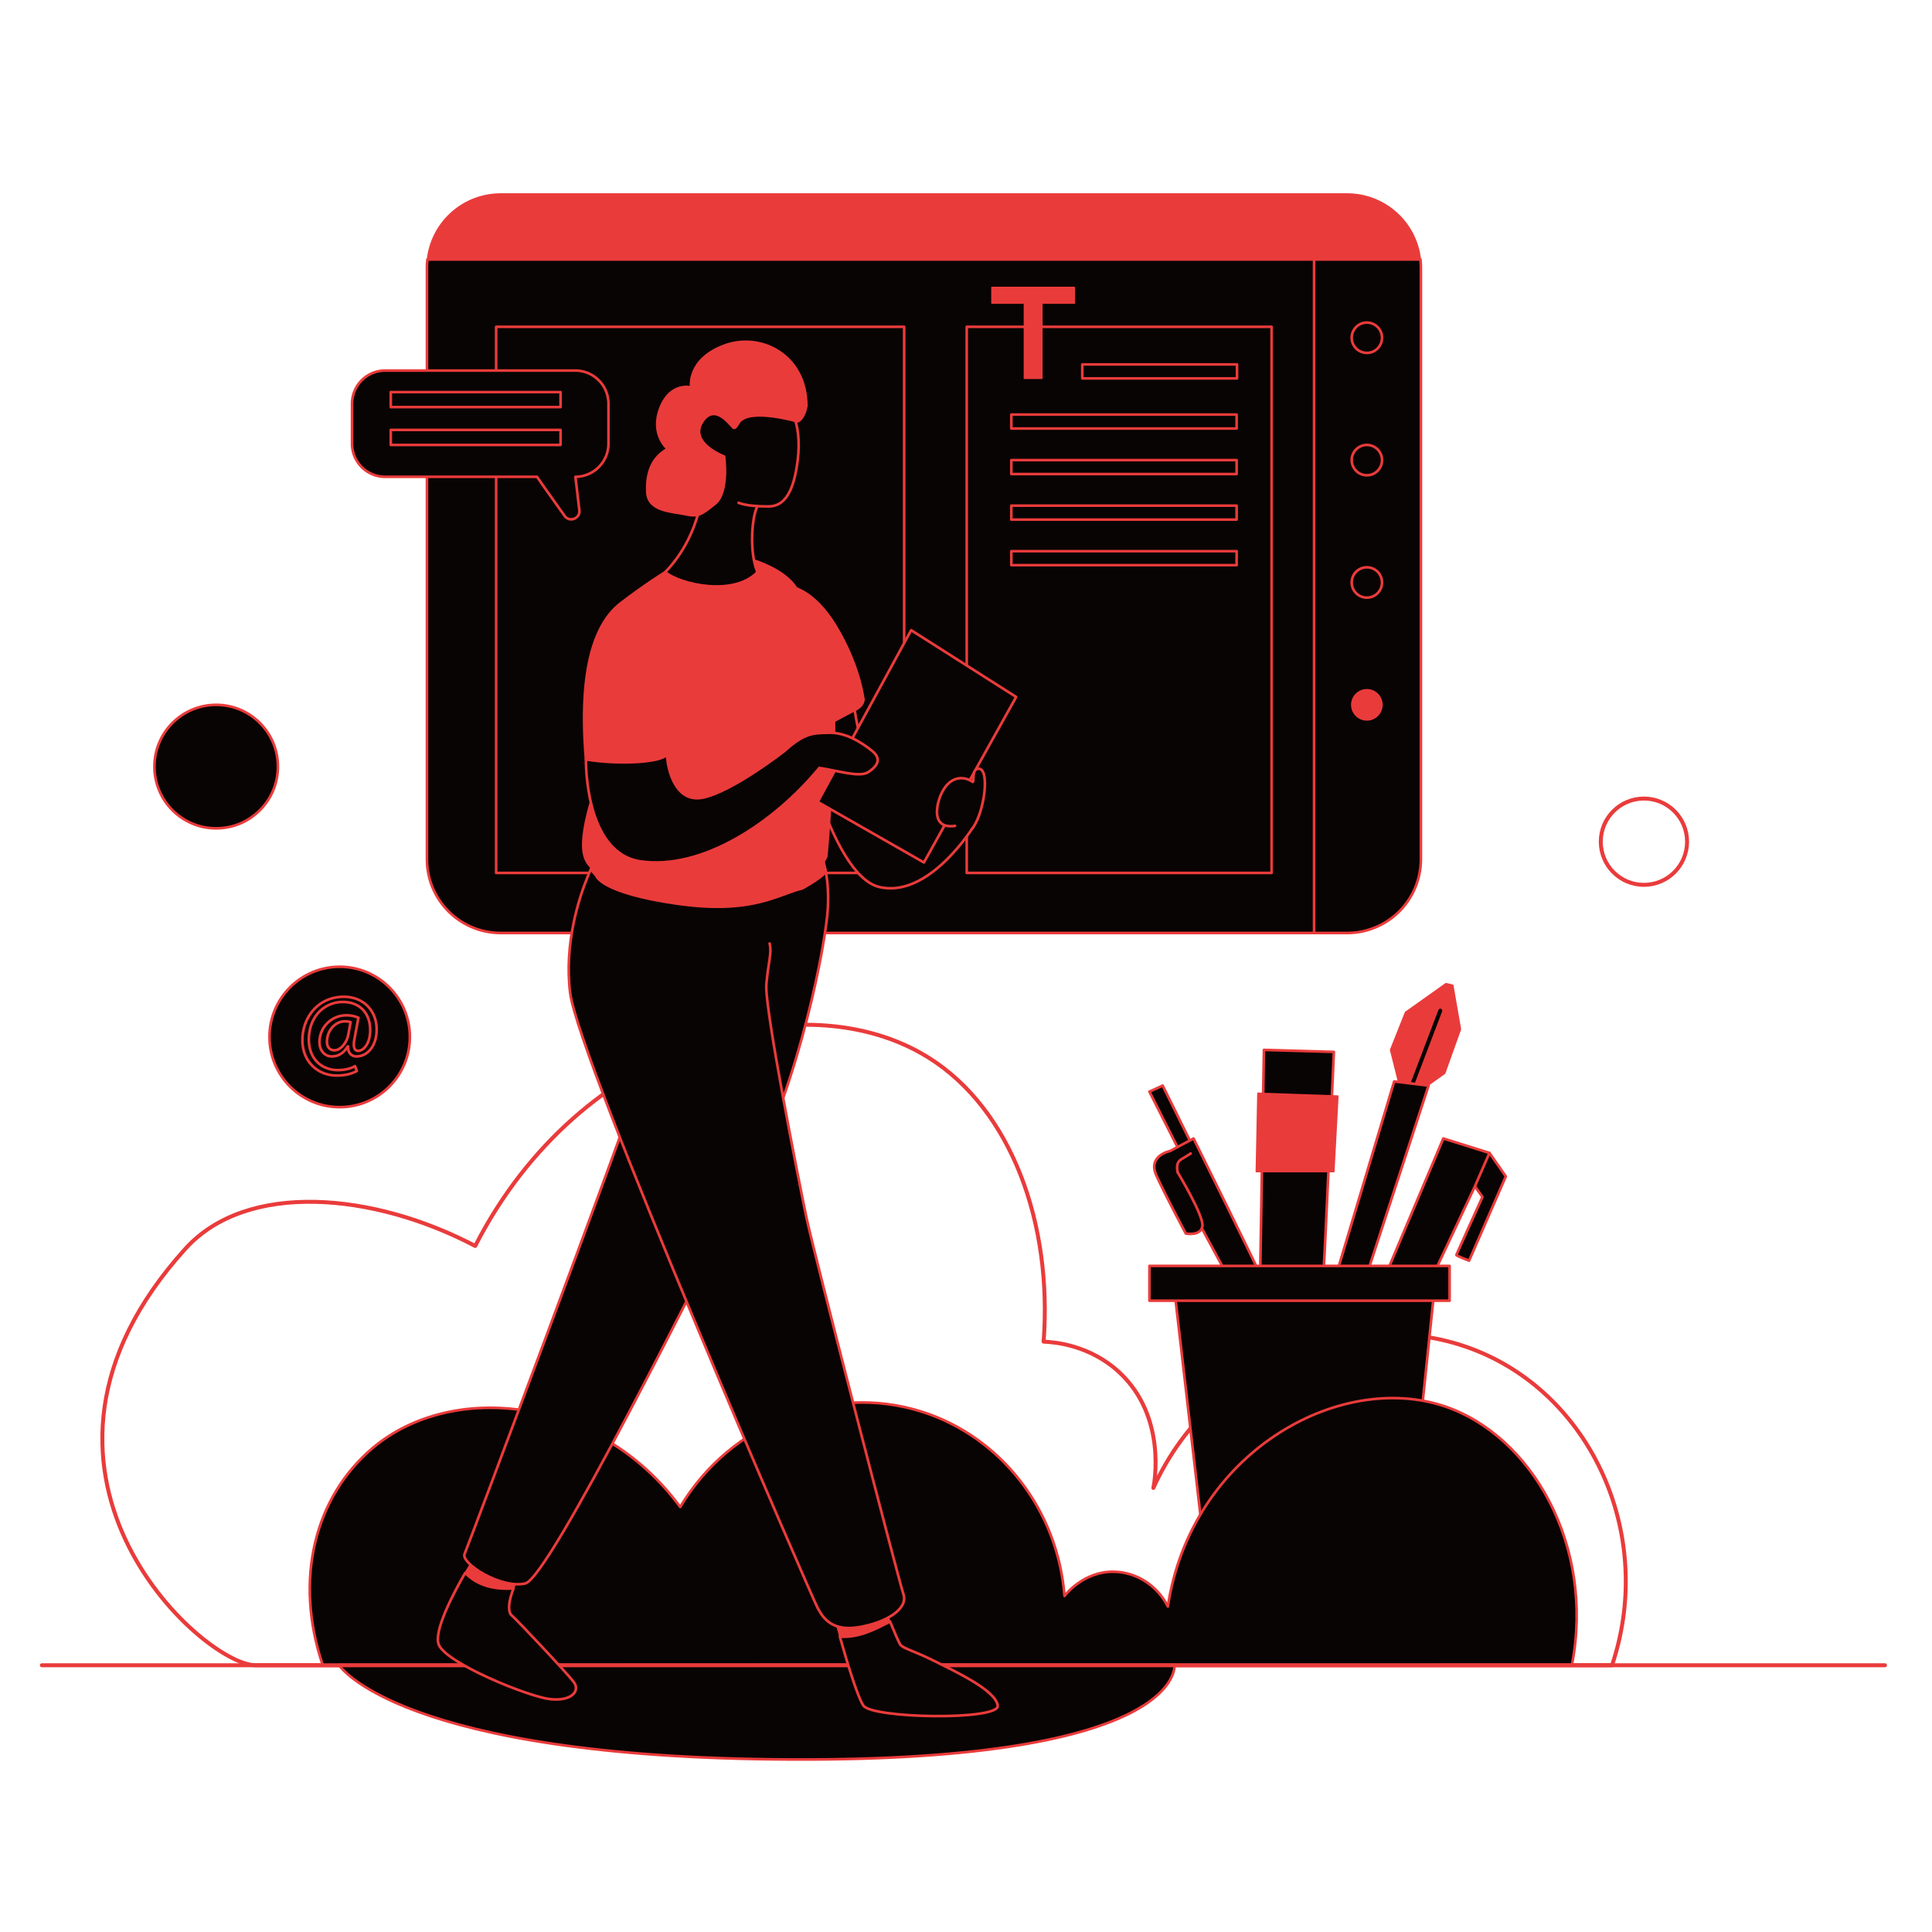 <svg xmlns="http://www.w3.org/2000/svg" xmlns:svgjs="http://svgjs.com/svgjs" xmlns:xlink="http://www.w3.org/1999/xlink" width="360" height="360"><svg xmlns="http://www.w3.org/2000/svg" width="360" height="360" viewBox="0 0 3000 3000"><g fill="#ea3b3b" class="color000 svgShape" data-name="Layer 2"><g class="color000 svgShape" data-name="Layer 1"><rect width="3000" height="3000" fill="none"/><path fill="none" stroke="#ea3b3b" stroke-linecap="round" stroke-linejoin="round" stroke-width="6.129" d="M287.843,1939.097c95.617-105.718,292.817-87.17,450.055-4.37,163.469-319.845,509.798-413.497,703.484-292.754,128.978,80.404,192.973,257.566,179.148,441.316,17.051.723,72.207,5.241,117.976,48.064,73.824,69.074,53.766,172.823,52.434,179.148,94.956-210.266,343.054-294.704,528.705-200.995,162.922,82.235,247.26,286.277,183.518,476.272H397.075C314.06,2585.93-22.389,2282.1,287.843,1939.097Z" class="colorStroke1a1a1a svgStroke"/><polygon fill="#080403" stroke="#ea3b3b" stroke-linecap="round" stroke-linejoin="round" stroke-width="4.086" points="1850.795 1777.572 1805.412 1685.707 1784.841 1695.129 1831.794 1787.936 1850.795 1777.572" class="colorfff svgShape colorStroke1a1a1a svgStroke"/><path fill="#080403" stroke="#ea3b3b" stroke-linecap="round" stroke-linejoin="round" stroke-width="4.086" d="M1828.81,1820.6s40.201,66.582,38.316,82.914-25.754,11.935-25.754,11.935-32.035-59.673-45.854-90.452,21.357-37.688,21.357-37.688l36.432-19.472s97.989,197.863,103.642,211.682l-44.598,13.191-46.151-85.515" class="colorfff svgShape colorStroke1a1a1a svgStroke"/><path fill="#080403" stroke="#ea3b3b" stroke-linecap="round" stroke-linejoin="round" stroke-width="4.086" d="M1848.91 1791.077s-5.653 3.769-15.075 9.422-5.025 20.1-5.025 20.1M1962.603 1630.274l-5.653 337.937s97.361 13.191 98.617 0 15.703-334.796 15.703-334.796z" class="colorfff svgShape colorStroke1a1a1a svgStroke"/><polygon stroke="#ea3b3b" stroke-linecap="round" stroke-linejoin="round" stroke-width="2.043" points="1953.181 1697.485 2077.552 1701.882 2071.271 1819.343 1950.669 1819.343 1953.181 1697.485" class="color1c0311 svgShape colorStroke1a1a1a svgStroke"/><polygon stroke="#ea3b3b" stroke-linecap="round" stroke-linejoin="round" stroke-width="2.043" points="2173.029 1685.707 2159.21 1630.274 2182.451 1571.858 2245.264 1527.26 2255.943 1529.773 2267.877 1598.239 2243.38 1666.706 2206.32 1693.088 2173.029 1685.707" class="color1c0311 svgShape colorStroke1a1a1a svgStroke"/><line x1="2236.47" x2="2189.36" y1="1569.345" y2="1693.088" fill="none" stroke="#080403" stroke-linecap="round" stroke-linejoin="round" stroke-width="6.129" class="colorStrokefff svgStroke"/><polygon fill="#080403" stroke="#ea3b3b" stroke-linecap="round" stroke-linejoin="round" stroke-width="4.086" points="2164.863 1679.269 2077.552 1970.724 2124.034 1974.074 2218.254 1685.707 2164.863 1679.269" class="colorfff svgShape colorStroke1a1a1a svgStroke"/><path fill="#080403" stroke="#ea3b3b" stroke-linecap="round" stroke-linejoin="round" stroke-width="4.086" d="M2153.085,1976.377l88.096-208.541,71.608,22.456,25.439,36.38-57.003,130.862s-20.257-7.538-19.786-8.951,40.515-89.98,40.515-89.98l-11.746-16.444-67.556,143.642" class="colorfff svgShape colorStroke1a1a1a svgStroke"/><line x1="2312.789" x2="2290.208" y1="1790.292" y2="1842.158" fill="#fff" stroke="#ea3b3b" stroke-linecap="round" stroke-linejoin="round" stroke-width="4.086" class="colorStroke1a1a1a svgStroke"/><polygon fill="#080403" stroke="#ea3b3b" stroke-linecap="round" stroke-linejoin="round" stroke-width="4.086" points="1823.785 2004.643 1874.036 2439.313 2181.823 2439.313 2227.048 2004.643 1823.785 2004.643" class="colorfff svgShape colorStroke1a1a1a svgStroke"/><rect width="466.077" height="54.02" x="1784.841" y="1965.699" fill="#080403" stroke="#ea3b3b" stroke-linecap="round" stroke-linejoin="round" stroke-width="4.086" class="colorfff svgShape colorStroke1a1a1a svgStroke"/><path fill="#080403" stroke="#ea3b3b" stroke-linecap="round" stroke-linejoin="round" stroke-width="4.086" d="M501.218,2585.778l1939.71-.737c35.642-185.285-62.838-356.101-197.863-401.379-164.626-55.204-393.609,72.843-429.644,310.927-16.223-32.528-48.629-53.472-83.856-54.019-46.031-.715-73.596,33.755-76.632,37.688-10.324-133.865-99.196-247.741-222.36-286.43-139.11-43.699-295.823,16.728-374.369,148.24C929.714,2167.753,702.366,2144.137,578.82,2248.36,488.666,2324.413,456.061,2452.669,501.218,2585.778Z" class="colorfff svgShape colorStroke1a1a1a svgStroke"/><path fill="#080403" stroke="#ea3b3b" stroke-linecap="round" stroke-linejoin="round" stroke-width="4.086" d="M526.071,2585.156H1823.785s17.403,149.44-594.322,146.991S526.071,2585.156,526.071,2585.156Z" class="colorfff svgShape colorStroke1a1a1a svgStroke"/><line x1="65" x2="2927" y1="2585.778" y2="2585.778" fill="none" stroke="#ea3b3b" stroke-linecap="round" stroke-linejoin="round" stroke-width="6.129" class="colorStroke1a1a1a svgStroke"/><path fill="#080403" stroke="#ea3b3b" stroke-linecap="round" stroke-linejoin="round" stroke-width="4.086" d="M663.71,402.897a115.62,115.62,0,0,0-.72,12.72v918.649a114.478,114.478,0,0,0,114.478,114.478H2091.842a114.478,114.478,0,0,0,114.478-114.478V415.617a115.62,115.62,0,0,0-.72-12.72Z" class="colorfff svgShape colorStroke1a1a1a svgStroke"/><path stroke="#ea3b3b" stroke-linecap="round" stroke-linejoin="round" stroke-width="2.043" d="M2091.842,301.139H777.468A114.479,114.479,0,0,0,663.71,402.897H2205.6A114.48,114.48,0,0,0,2091.842,301.139Z" class="color1c0311 svgShape colorStroke1a1a1a svgStroke"/><rect width="633.578" height="847.984" x="770.401" y="507.481" fill="#080403" stroke="#ea3b3b" stroke-linecap="round" stroke-linejoin="round" stroke-width="4.086" class="colorfff svgShape colorStroke1a1a1a svgStroke"/><rect width="473.403" height="847.984" x="1501.135" y="507.481" fill="#080403" stroke="#ea3b3b" stroke-linecap="round" stroke-linejoin="round" stroke-width="4.086" class="colorfff svgShape colorStroke1a1a1a svgStroke"/><line x1="2040.492" x2="2040.492" y1="402.897" y2="1448.743" fill="#fff" stroke="#ea3b3b" stroke-linecap="round" stroke-linejoin="round" stroke-width="4.086" class="colorStroke1a1a1a svgStroke"/><circle cx="2122.464" cy="524.441" r="23.555" fill="#080403" stroke="#ea3b3b" stroke-linecap="round" stroke-linejoin="round" stroke-width="4.086" class="colorfff svgShape colorStroke1a1a1a svgStroke"/><circle cx="2122.464" cy="714.453" r="23.555" fill="#080403" stroke="#ea3b3b" stroke-linecap="round" stroke-linejoin="round" stroke-width="4.086" class="colorfff svgShape colorStroke1a1a1a svgStroke"/><circle cx="2122.464" cy="904.465" r="23.555" fill="#080403" stroke="#ea3b3b" stroke-linecap="round" stroke-linejoin="round" stroke-width="4.086" class="colorfff svgShape colorStroke1a1a1a svgStroke"/><circle cx="2122.464" cy="1094.477" r="23.555" stroke="#ea3b3b" stroke-linecap="round" stroke-linejoin="round" stroke-width="2.043" class="color1c0311 svgShape colorStroke1a1a1a svgStroke"/><rect width="240.262" height="21.671" x="1680.57" y="565.898" fill="#080403" stroke="#ea3b3b" stroke-linecap="round" stroke-linejoin="round" stroke-width="4.086" class="colorfff svgShape colorStroke1a1a1a svgStroke"/><rect width="349.857" height="21.671" x="1570.372" y="643.741" fill="#080403" stroke="#ea3b3b" stroke-linecap="round" stroke-linejoin="round" stroke-width="4.086" class="colorfff svgShape colorStroke1a1a1a svgStroke"/><rect width="349.857" height="21.671" x="1570.372" y="714.453" fill="#080403" stroke="#ea3b3b" stroke-linecap="round" stroke-linejoin="round" stroke-width="4.086" class="colorfff svgShape colorStroke1a1a1a svgStroke"/><rect width="349.857" height="21.671" x="1570.372" y="785.166" fill="#080403" stroke="#ea3b3b" stroke-linecap="round" stroke-linejoin="round" stroke-width="4.086" class="colorfff svgShape colorStroke1a1a1a svgStroke"/><rect width="349.857" height="21.671" x="1570.372" y="855.878" fill="#080403" stroke="#ea3b3b" stroke-linecap="round" stroke-linejoin="round" stroke-width="4.086" class="colorfff svgShape colorStroke1a1a1a svgStroke"/><polygon stroke="#ea3b3b" stroke-linecap="round" stroke-linejoin="round" stroke-width="2.043" points="1540.182 446.238 1540.182 470.735 1590.59 470.735 1590.59 587.569 1617.914 587.569 1617.914 470.735 1668.322 470.735 1668.322 446.238 1540.182 446.238" class="color1c0311 svgShape colorStroke1a1a1a svgStroke"/><path fill="#080403" stroke="#ea3b3b" stroke-linecap="round" stroke-linejoin="round" stroke-width="4.086" d="M1235.693 1110.646s51.507 247.749 129.396 266.593 146.984-94.434 146.984-94.434l-31.407-7.324-38.002 5.025c-48.052 18.844-104.585-81.03-117.775-194.094s-99.874-147.926-99.874-147.926M793.014 2506.838c-5.586-9.576-.808-26.961 4.411-40.285-28.044 1.595-54.192-3.128-75.131-24.106-17.828 30.861-49.513 90.562-40.931 111.501 11.778 28.737 137.562 80.088 171.952 84.327 34.391 4.24 48.052-12.72 37.688-26.382C880.639 2598.232 805.262 2517.673 793.014 2506.838z" class="colorfff svgShape colorStroke1a1a1a svgStroke"/><path stroke="#ea3b3b" stroke-linecap="round" stroke-linejoin="round" stroke-width="2.043" d="M797.425 2466.553a176.921 176.921 0 018.309-18.132l-72.079-24.968s-4.722 7.502-11.361 18.994C743.233 2463.425 769.381 2468.148 797.425 2466.553zM1382.064 2517.917c-5.343-13.036-9.909-24.584-9.909-24.584l-75.376 21.357s2.903 10.945 7.318 26.638C1331.325 2543.478 1356.907 2531.359 1382.064 2517.917z" class="color1c0311 svgShape colorStroke1a1a1a svgStroke"/><path fill="#080403" stroke="#ea3b3b" stroke-linecap="round" stroke-linejoin="round" stroke-width="4.086" d="M1549.29 2648.483c-3.141-23.241-61.557-50.879-96.733-68.467-35.175-17.588-50.251-20.101-54.648-26.382-2.364-3.378-9.63-20.555-15.845-35.717-25.157 13.441-50.739 25.561-77.967 23.411 9.818 34.896 27.119 93.29 36.652 107.155C1354.568 2668.583 1552.43 2671.724 1549.29 2648.483zM1274.166 1325s14.447 30.151 11.306 85.426-43.341 265.073-119.974 414.57S853.315 2449.992 815.627 2458.786s-100.502-31.407-94.22-45.854 234.304-623.111 276.384-745.597 81.653-312.812 81.653-312.812" class="colorfff svgShape colorStroke1a1a1a svgStroke"/><path fill="#080403" stroke="#ea3b3b" stroke-linecap="round" stroke-linejoin="round" stroke-width="4.086" d="M1195.021,1465.075c3.769,15.075-1.884,27.638-5.025,63.442s50.879,307.787,62.185,361.806,143.215,563.124,150.753,585.423-26.696,44.284-70.979,51.193-56.532-19.786-62.814-31.093S898.541,1647.548,885.35,1542.021c-9.641-77.129,13.938-148.386,27.326-181.152,4.929-12.064,8.477-18.909,8.477-18.909l261.933,18.216" class="colorfff svgShape colorStroke1a1a1a svgStroke"/><path stroke="#ea3b3b" stroke-linecap="round" stroke-linejoin="round" stroke-width="2.043" d="M925.056,1360.386s6.671,26.66,125.375,43.695,157.184-14.508,195.781-23.627c0,0,38.798-21.407,36.644-28.079l-8.69-27.375L921.154,1341.96l-4.208,8.914Z" class="color1c0311 svgShape colorStroke1a1a1a svgStroke"/><path stroke="#ea3b3b" stroke-linecap="round" stroke-linejoin="round" stroke-width="4.086" d="M1225.014,910.665s36.746,1.964,73.021,62.265,41.928,109.767,42.399,111.18,1.884,10.835-13.191,18.373-41.457,22.142-41.457,22.142" class="color54cafa svgShape colorStroke1a1a1a svgStroke"/><path stroke="#ea3b3b" stroke-linecap="round" stroke-linejoin="round" stroke-width="4.086" d="M1159.845,867.089s55.904,13.819,76.004,45.854,65.954,107.097,58.417,247.486-11.306,169.597-11.306,169.597-16.017,41.457-78.203,51.821-186.556,33.919-277.008-27.324c-13.191-12.249-36.746-17.902-9.422-111.18S985.224,960.681,985.224,960.681l47.738-72.236" class="color54cafa svgShape colorStroke1a1a1a svgStroke"/><path fill="#080403" stroke="#ea3b3b" stroke-linecap="round" stroke-linejoin="round" stroke-width="4.086" d="M1176.177,786.06c-8.794,15.703-13.191,71.607,0,102.386-36.432,38.316-119.974,19.472-143.215,0,59.045-60.929,59.673-141.959,59.673-141.959s-41.143-90.138,11.935-117.461,118.09,0,118.09,0,23.555,23.555,16.017,85.269c-5.784,47.357-19.315,72.079-45.226,72.079s-38.675-2.614-46.639-5.653" class="colorfff svgShape colorStroke1a1a1a svgStroke"/><path stroke="#ea3b3b" stroke-linecap="round" stroke-linejoin="round" stroke-width="2.043" d="M1125.298,708.171s8.166,56.532-14.447,74.748-27.01,20.728-47.738,16.332-57.789-4.372-59.045-35.477,8.48-54.032,31.093-66.909c0,0-26.382-22.613-10.678-63.442s47.738-32.977,47.738-32.977-6.281-42.399,51.193-64.384,129.396,13.819,129.71,94.22c-4.397,23.241-14.761,25.125-14.761,25.125s-72.864-21.357-89.823.314c-6.281,10.678-6.281,8.702-9.108,9.69s-27.952-41.725-48.366-9.69S1125.298,708.171,1125.298,708.171Z" class="color1c0311 svgShape colorStroke1a1a1a svgStroke"/><polygon fill="#080403" stroke="#ea3b3b" stroke-linecap="round" stroke-linejoin="round" stroke-width="4.086" points="1414.869 978.583 1269.769 1245.227 1434.655 1339.257 1577.87 1082.226 1414.869 978.583" class="colorfff svgShape colorStroke1a1a1a svgStroke"/><path fill="#080403" stroke="#ea3b3b" stroke-linecap="round" stroke-linejoin="round" stroke-width="4.086" d="M909.847,1179.273s-2.808,145.571,84.798,158.29c95.656,13.889,207.285-59.673,277.636-145.099,30.151,4.397,62.814,15.389,76.319,6.281s21.357-20.1,5.339-32.977-41.213-29.177-68.153-27.952c-20.728.942-34.862-1.57-67.211,27.952,0,0-81.658,63.91-127.826,72.863s-55.611-55.591-54.648-66.895" class="colorfff svgShape colorStroke1a1a1a svgStroke"/><path stroke="#ea3b3b" stroke-linecap="round" stroke-linejoin="round" stroke-width="4.086" d="M1032.962,888.446s-30.779,18.844-69.095,48.366-65.954,97.361-54.02,242.46c51.507,8.166,114.949,5.025,126.255-7.538,3.769-52.135,16.017-92.336,14.133-118.718" class="color54cafa svgShape colorStroke1a1a1a svgStroke"/><path fill="#080403" stroke="#ea3b3b" stroke-linecap="round" stroke-linejoin="round" stroke-width="4.086" d="M1482.943,1282.444c-29.986,4.201-29.679-19.315-26.617-33.684,3.813-17.892,16.253-43.577,40.75-40.044a29.267,29.267,0,0,1,12.808,5.217c3.723,2.653-2.366-20.663,10.197-20.214,17.199.614,8.438,68.581-10.214,92.532" class="colorfff svgShape colorStroke1a1a1a svgStroke"/><circle cx="2552.682" cy="1306.981" r="66.998" fill="none" stroke="#ea3b3b" stroke-linecap="round" stroke-linejoin="round" stroke-width="6.129" class="colorStroke1a1a1a svgStroke"/><circle cx="335.666" cy="1190.364" r="95.887" fill="#080403" stroke="#ea3b3b" stroke-linecap="round" stroke-linejoin="round" stroke-width="4.086" class="colorfff svgShape colorStroke1a1a1a svgStroke"/><circle cx="527.44" cy="1610.174" r="108.994" fill="#080403" stroke="#ea3b3b" stroke-linecap="round" stroke-linejoin="round" stroke-width="4.086" class="colorfff svgShape colorStroke1a1a1a svgStroke"/><path fill="#080403" stroke="#ea3b3b" stroke-linecap="round" stroke-linejoin="round" stroke-width="4.086" d="M554.098 1663.056c-9.664 5.096-19.504 7.029-31.277 7.029-28.817 0-53.242-21.086-53.242-54.823 0-36.197 25.127-67.475 64.136-67.475 30.575 0 51.133 21.437 51.133 50.782 0 26.357-14.76 41.82-31.277 41.82-7.029 0-13.53-4.744-13.003-15.463h-.703c-6.15 10.367-14.233 15.463-24.776 15.463-10.191 0-18.977-8.259-18.977-22.14a41.494 41.494 0 0141.645-41.645 46.329 46.329 0 0118.802 3.69l-5.974 31.805c-2.636 13.354-.527 19.504 5.271 19.68 8.961.176 18.977-11.773 18.977-32.156 0-25.479-15.287-43.753-42.523-43.753-28.642 0-52.715 22.667-52.715 58.338 0 29.344 19.153 47.443 45.159 47.443 10.016 0 19.329-2.109 26.533-6.15zm-9.664-75.909a30.374 30.374 0 00-8.786-1.23c-15.463 0-27.939 14.584-27.939 31.629 0 7.731 3.866 13.354 11.597 13.354 10.191 0 19.504-13.003 21.437-23.897zM893.326 575.41H598.133a51.489 51.489 0 00-51.489 51.489v62.002a51.489 51.489 0 0051.489 51.489H833.88c10.343 15.04 27.797 39.585 42.875 60.661 7.624 10.657 24.426 4.139 22.882-8.874l-6.145-51.792a51.485 51.485 0 0051.322-51.484V626.898A51.489 51.489 0 00893.326 575.41z" class="colorfff svgShape colorStroke1a1a1a svgStroke"/><rect width="263.624" height="23.304" x="606.814" y="608.838" fill="#080403" stroke="#ea3b3b" stroke-linecap="round" stroke-linejoin="round" stroke-width="4.086" class="colorfff svgShape colorStroke1a1a1a svgStroke"/><rect width="263.624" height="23.304" x="606.814" y="667.594" fill="#080403" stroke="#ea3b3b" stroke-linecap="round" stroke-linejoin="round" stroke-width="4.086" class="colorfff svgShape colorStroke1a1a1a svgStroke"/></g></g></svg></svg>